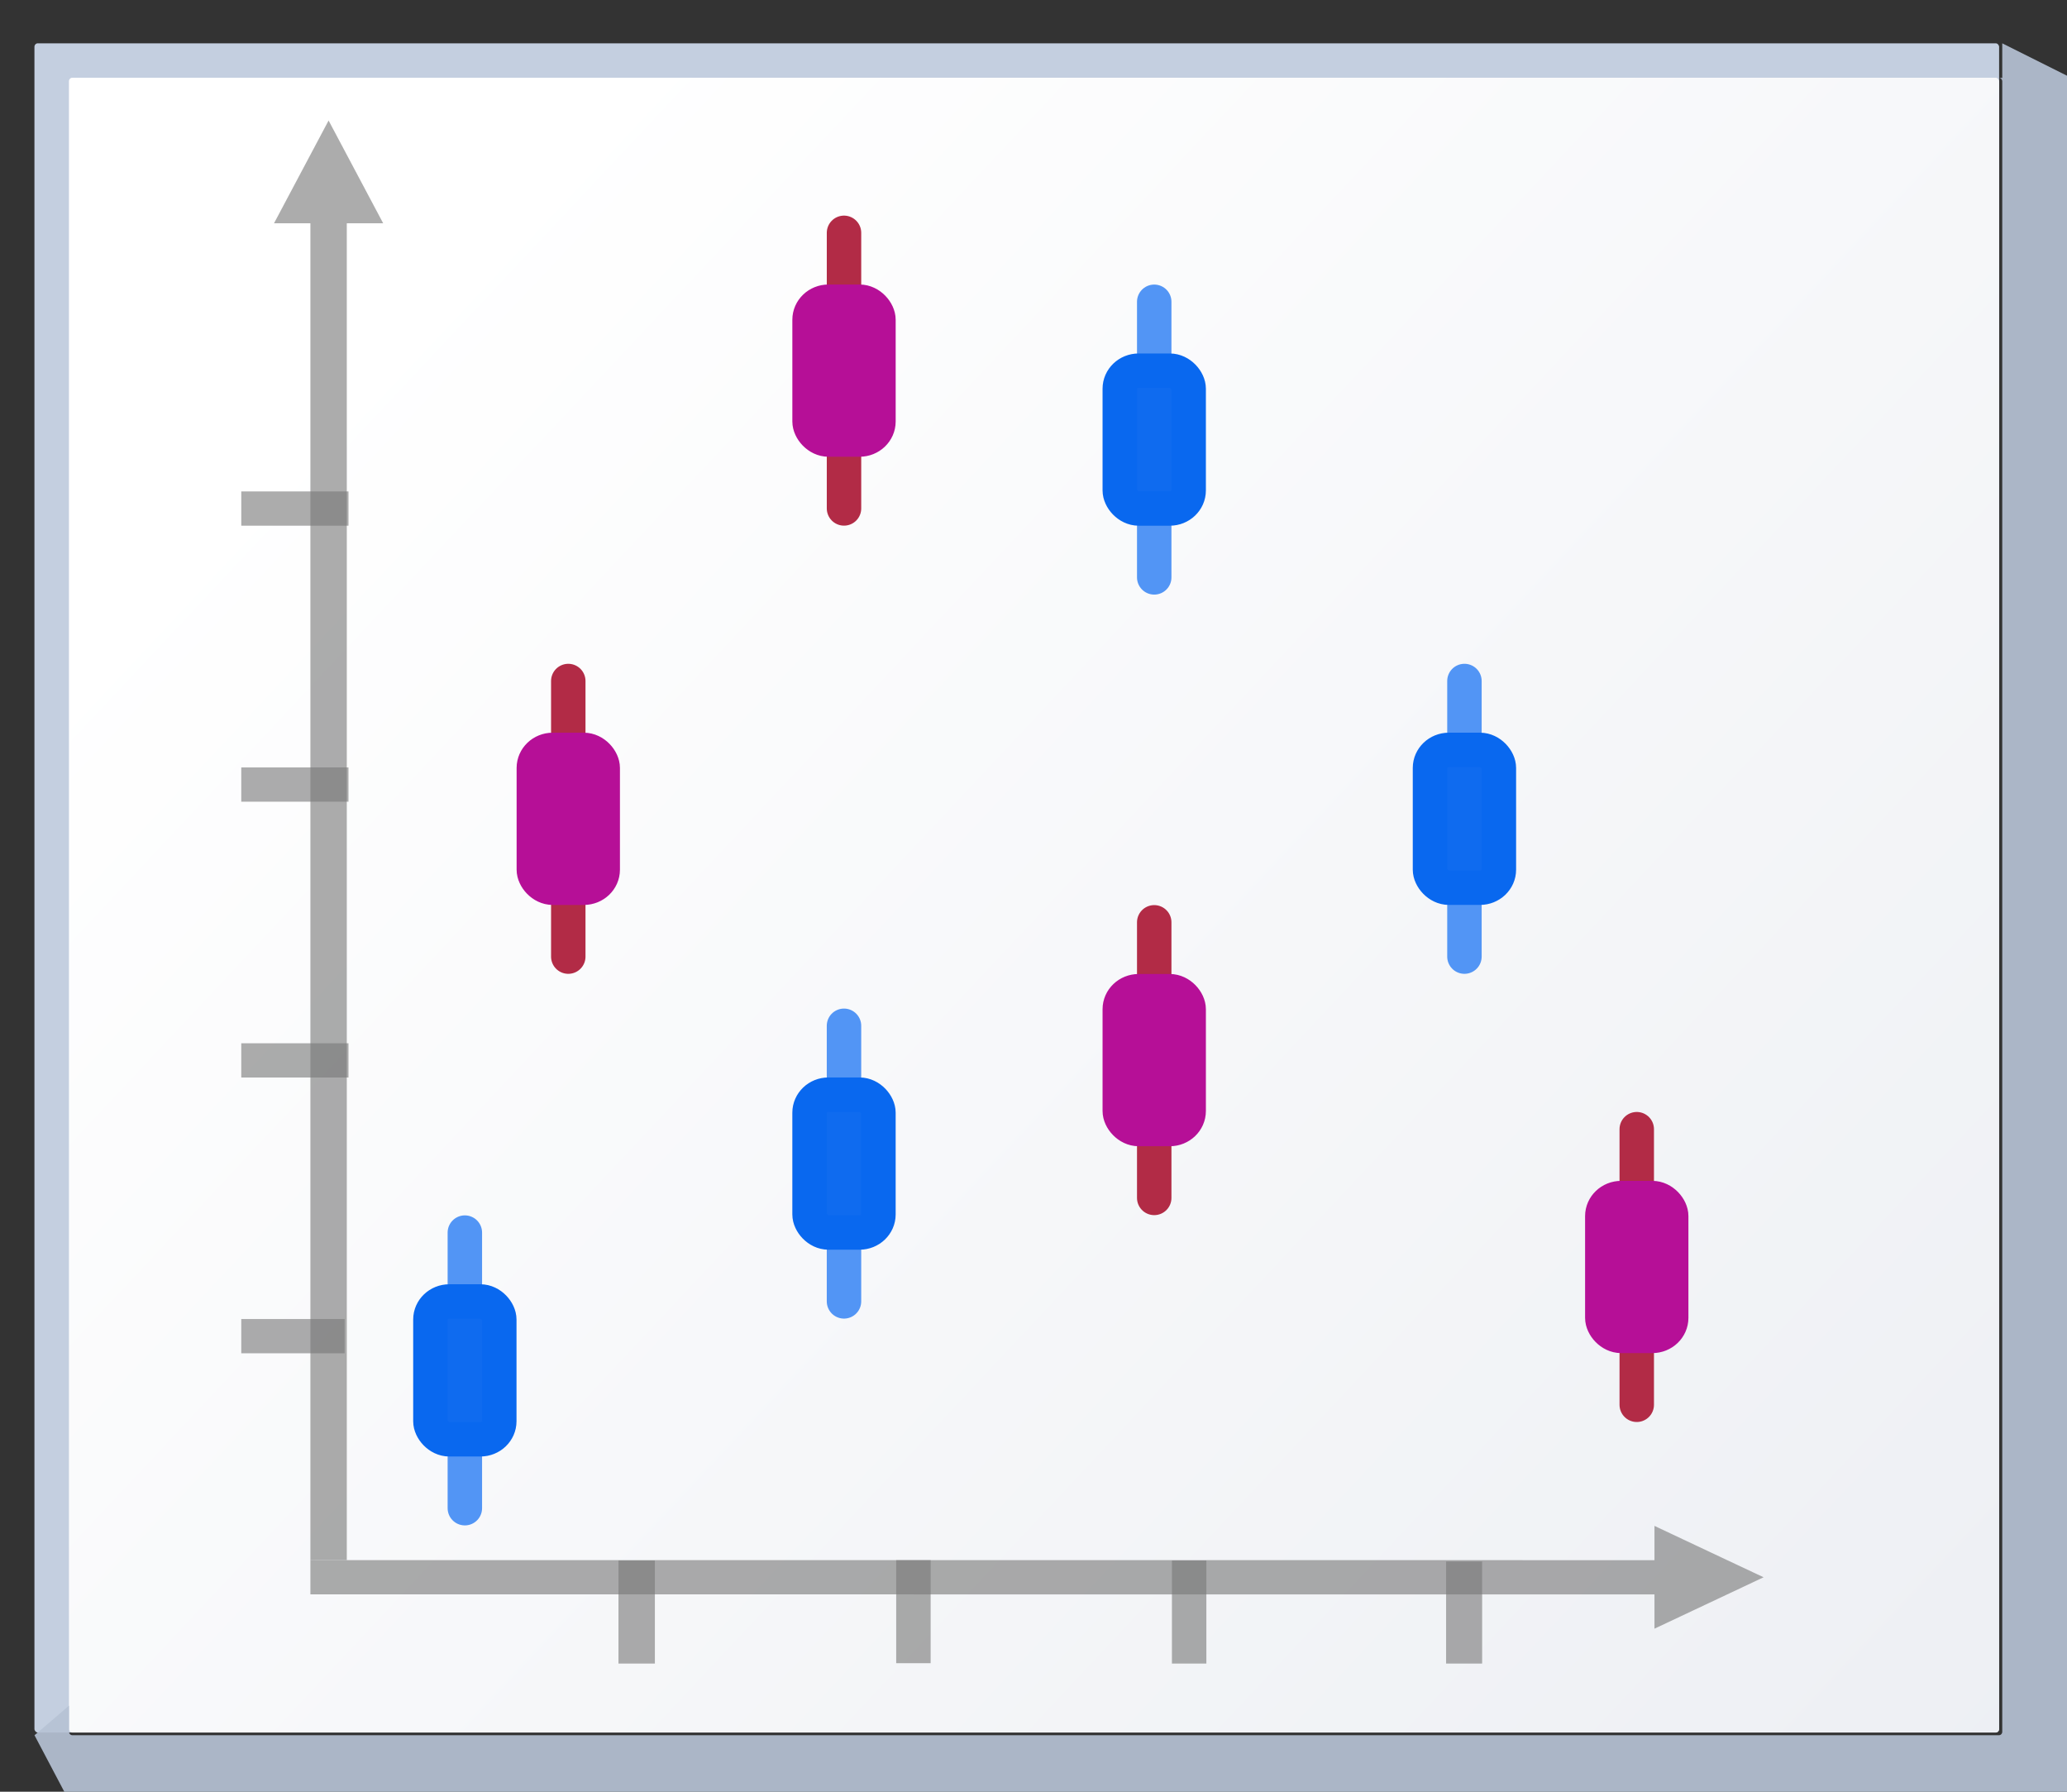 <svg height="52" viewBox="0 0 15.875 13.758" width="60" xmlns="http://www.w3.org/2000/svg" xmlns:xlink="http://www.w3.org/1999/xlink"><rect x="0" y="0" width="15.875" height="13.758" fill="#333333" stroke="none"/><linearGradient id="a" gradientUnits="userSpaceOnUse" x1="4.515" x2="40.639" y1="274.423" y2="308.289"><stop offset="0" stop-color="#fff"/><stop offset="1" stop-color="#e6e9ef"/></linearGradient><g transform="matrix(.469 0 0 .469 0 -125.46)"><rect fill="#c4cfe0" height="27.657" rx=".055" ry=".058" width="32.173" x=".564" y="268.214"/><rect fill="url(#a)" height="27.093" rx=".055" ry=".057" width="31.608" x="1.129" y="268.778"/><g stroke-linecap="round"><g transform="matrix(.564 0 0 .564 -.282 278.054)"><path d="m17 9.066v-8" fill="none" stroke="#b22b46"/><rect fill="#b60f97" height="4" rx=".547" ry=".523" stroke="#b60f97" stroke-width="1" width="2" x="16" y="3.066"/></g><g transform="matrix(.564 0 0 .564 9.276 282.042)"><path d="m17.066 9v-8" fill="none" stroke="#b22b46"/><rect fill="#b60f97" height="4" rx=".547" ry=".523" stroke="#b60f97" stroke-width="1" width="2" x="16.066" y="3"/></g><g transform="matrix(.564 0 0 .564 4.233 283.736)"><path d="m17 9v-8" fill="none" stroke="#5295f5"/><rect fill="#0f6bef" height="4" rx=".547" ry=".523" stroke="#0968ef" stroke-width="1" width="2" x="16" y="3"/></g><g transform="matrix(.564 0 0 .564 14.356 278.091)"><path d="m17.066 9v-8" fill="none" stroke="#5295f5"/><rect fill="#0f6bef" height="4" rx=".547" ry=".523" stroke="#0968ef" stroke-width="1" width="2" x="16.066" y="3"/></g><g transform="matrix(.564 0 0 .564 9.276 271.845)"><path d="m17.066 9.066v-8" fill="none" stroke="#5295f5"/><rect fill="#0f6bef" height="4" rx=".547" ry=".523" stroke="#0968ef" stroke-width="1" width="2" x="16.066" y="3.066"/></g><g transform="matrix(.564 0 0 .564 -2.013 287.122)"><path d="m17.066 9v-8" fill="none" stroke="#5295f5"/><rect fill="#0f6bef" height="4" rx=".547" ry=".523" stroke="#0968ef" stroke-width="1" width="2" x="16.066" y="3"/></g><g transform="matrix(.564 0 0 .564 17.215 285.429)"><path d="m17 9v-8" fill="none" stroke="#b22b46"/><rect fill="#b60f97" height="4" rx=".547" ry=".523" stroke="#b60f97" stroke-width="1" width="2" x="16" y="3"/></g><g transform="matrix(.564 0 0 .564 4.196 270.716)"><path d="m17.066 9.066v-8" fill="none" stroke="#b22b46"/><rect fill="#b60f97" height="4" rx=".547" ry=".523" stroke="#b60f97" stroke-width="1" width="2" x="16.066" y="3.066"/></g></g><path d="m123.73 2.201v2.135c-.067 0-.135-0-.201 0 .112.003.201.096.201.213v101.971c0 .118-.091.213-.205.213h-119.053c-.114 0-.207-.095-.207-.213v-1.613l-2.133 1.828 2.133 4.043.215.223h123.305l.213-.223v-106.221l-.213-.221h.213z" fill="#b6c2d4" fill-opacity=".917" transform="matrix(.265 0 0 .265 0 267.631)"/><path d="m5.381 269.478-.298.561-.596 1.122h.596l-0 21.887h.596l0-21.887h.596l-.596-1.122z" fill="#797979" opacity=".614"/><g fill="#787878" fill-opacity=".616"><path d="m3.951 289.101h1.693v.561h-1.693z"/><path d="m3.951 284.586h1.756v.561h-1.756z"/><path d="m3.951 280.07h1.756v.561h-1.756z"/></g><path d="m28.88 293.329-.596.281-1.191.561v-.561l-22.01-.001v-.561l22.01.001v-.561l1.191.561z" fill="#797979" opacity=".614"/><g fill="#787878" fill-opacity=".616"><g transform="matrix(0 -1 -1 0 0 0)"><path d="m-294.742-10.724h1.687v.596h-1.687z"/><path d="m-294.742-19.755h1.687v.564h-1.687z"/><path d="m-294.742-24.271h1.671v.59h-1.671z"/><path d="m-294.736-15.24h1.687v.564h-1.687z"/></g><path d="m3.951 275.551h1.756v.561h-1.756z"/></g></g></svg>
